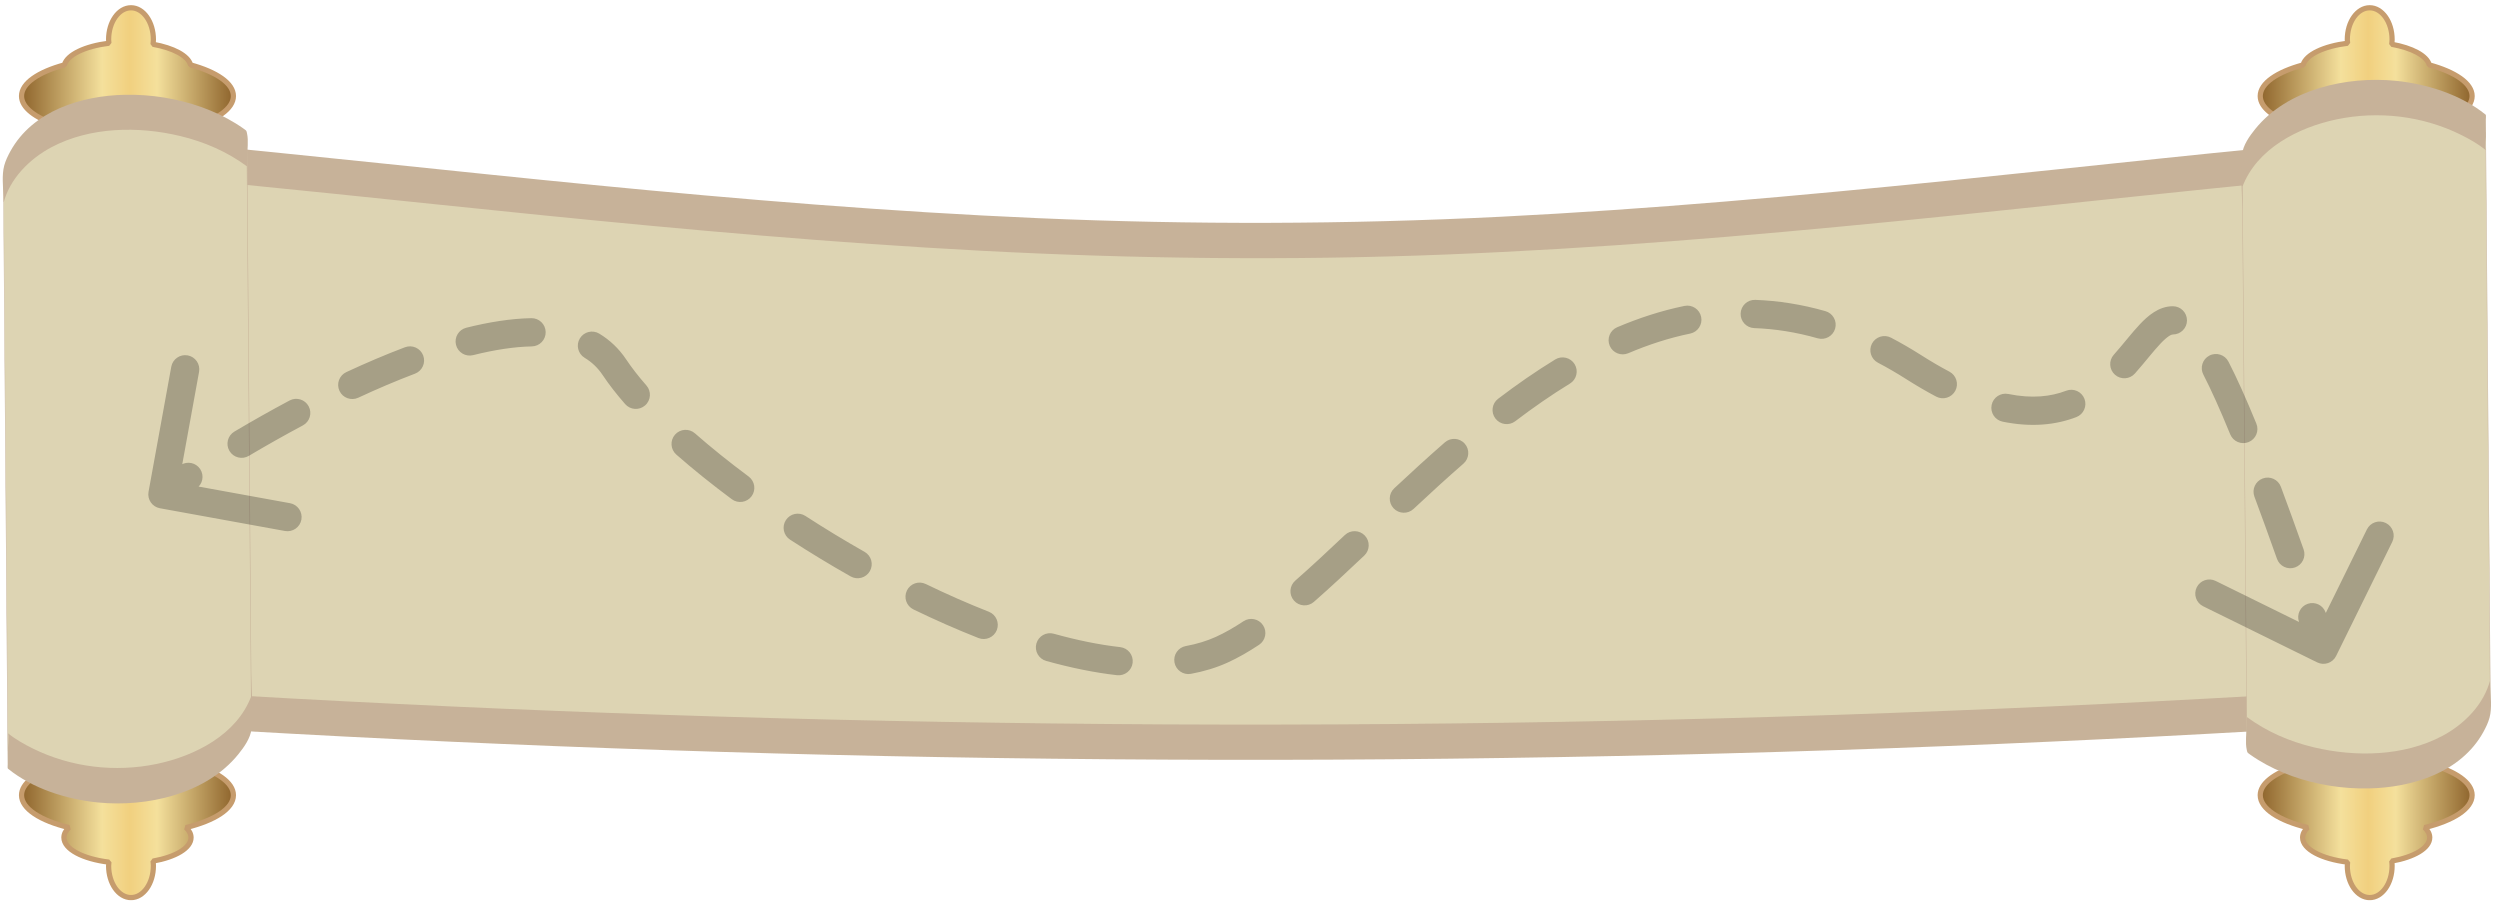 <svg width="354" height="128" viewBox="0 0 354 128" fill="none" xmlns="http://www.w3.org/2000/svg">
<g id="Miaw=Scroll_Survol" clip-path="url(#clip0_26_245)">
<g id="Scroll">
<path id="Metallic_tube_Right" d="M344.05 108.2V17.99C347.69 16.99 350.05 15.4 350.05 13.6C350.05 11.8 347.66 10.19 343.99 9.19C343.63 7.88 341.54 6.78 338.67 6.27C338.69 6.05 338.72 5.83 338.72 5.6C338.72 3.12 337.3 1.1 335.55 1.1C333.8 1.1 332.38 3.11 332.38 5.6C332.38 5.78 332.4 5.95 332.42 6.12C329.05 6.54 326.52 7.73 326.11 9.19C322.44 10.19 320.05 11.79 320.05 13.6C320.05 15.23 321.99 16.68 325.05 17.69V108.51C321.99 109.52 320.05 110.97 320.05 112.6C320.05 114.51 322.72 116.2 326.76 117.18C326.3 117.62 326.05 118.1 326.05 118.6C326.05 120.24 328.73 121.63 332.42 122.08C332.41 122.25 332.38 122.42 332.38 122.6C332.38 125.08 333.8 127.1 335.55 127.1C337.3 127.1 338.72 125.09 338.72 122.6C338.72 122.37 338.7 122.15 338.67 121.93C341.84 121.37 344.05 120.09 344.05 118.6C344.05 118.1 343.8 117.62 343.34 117.18C347.38 116.19 350.05 114.51 350.05 112.6C350.05 110.8 347.69 109.21 344.05 108.21V108.2Z" fill="url(#paint0_linear_26_245)" stroke="#C69C6D" stroke-width="0.74" stroke-miterlimit="1"/>
<path id="Metallic_tube_left" d="M27.05 108.2V17.99C30.69 16.99 33.05 15.4 33.05 13.6C33.05 11.8 30.66 10.19 26.99 9.19C26.63 7.88 24.54 6.78 21.67 6.27C21.69 6.05 21.72 5.83 21.72 5.6C21.72 3.12 20.3 1.1 18.55 1.1C16.8 1.1 15.38 3.11 15.38 5.6C15.38 5.78 15.4 5.95 15.42 6.12C12.05 6.54 9.52 7.73 9.11 9.19C5.44 10.19 3.05 11.79 3.05 13.6C3.05 15.23 4.99 16.68 8.05 17.69V108.51C4.99 109.52 3.05 110.97 3.05 112.6C3.05 114.51 5.72 116.2 9.76 117.18C9.3 117.62 9.05 118.1 9.05 118.6C9.05 120.24 11.73 121.63 15.42 122.08C15.41 122.25 15.38 122.42 15.38 122.6C15.38 125.08 16.8 127.1 18.55 127.1C20.3 127.1 21.72 125.09 21.72 122.6C21.72 122.37 21.7 122.15 21.67 121.93C24.84 121.37 27.05 120.09 27.05 118.6C27.05 118.1 26.8 117.62 26.34 117.18C30.38 116.19 33.05 114.51 33.05 112.6C33.05 110.8 30.69 109.21 27.05 108.21V108.2Z" fill="url(#paint1_linear_26_245)" stroke="#C69C6D" stroke-width="0.74" stroke-miterlimit="1"/>
<g id="Center_part_Scroll">
<path id="Vector" d="M335.05 100.1C285.37 103.25 232.6 105.1 177.05 105.1C121.5 105.1 68.73 103.25 19.05 100.1C18.72 75.77 18.38 46.43 18.05 22.1C67.37 26.48 121.23 34.2 179.05 34.1C234.57 34.01 287.42 26.33 335.05 22.1C335.38 46.43 334.72 75.77 335.05 100.1Z" fill="#DDD4B3"/>
<path id="Vector_2" d="M335.05 97.6C315.22 98.85 295.37 99.88 275.51 100.66C254.77 101.48 234.01 102.04 213.26 102.34C191.8 102.65 170.34 102.69 148.89 102.44C128.02 102.2 107.16 101.71 86.3 100.95C66.33 100.22 46.36 99.26 26.41 98.05C23.96 97.9 21.5 97.75 19.05 97.59V97.93C18.78 77.51 18.55 57.09 18.28 36.67C18.21 31.09 18.14 25.51 18.06 19.93V24.59C37.6 26.33 57.1 28.5 76.63 30.46C97.39 32.55 118.17 34.41 139.01 35.51C160.83 36.66 182.69 36.91 204.53 36.05C226.37 35.19 247.04 33.44 268.23 31.35C288.17 29.38 308.09 27.12 328.04 25.23C330.38 25.01 332.72 24.79 335.06 24.59V24.25C335.32 44.64 334.92 65.03 334.94 85.42C334.94 91.03 334.97 96.64 335.05 102.25C335.06 103.2 335.08 101.44 335.08 101.35C335.08 100.21 335.08 99.07 335.08 97.93C334.81 77.54 335.2 57.15 335.19 36.76C335.19 31.15 335.16 25.54 335.08 19.93C335.08 19.82 335.08 19.7 335.07 19.59C315.29 21.35 295.56 23.58 275.8 25.59C254.75 27.73 233.67 29.63 212.53 30.69C190.67 31.78 168.79 31.84 146.93 30.89C125.94 29.98 105 28.24 84.1 26.2C64.41 24.28 44.74 22.08 25.04 20.23C22.72 20.01 20.39 19.8 18.07 19.59C18.09 19.59 18.05 23.87 18.06 24.25C18.34 44.67 18.58 65.09 18.84 85.51C18.91 91.09 18.98 96.67 19.06 102.25C19.06 102.36 19.06 102.48 19.07 102.59C38.9 103.84 58.75 104.87 78.61 105.65C99.35 106.47 120.11 107.03 140.86 107.33C162.32 107.64 183.78 107.68 205.23 107.43C226.1 107.19 246.96 106.7 267.82 105.94C287.79 105.21 307.76 104.25 327.71 103.04C330.16 102.89 332.62 102.74 335.07 102.58C335.21 102.58 335 97.58 335.07 97.58L335.05 97.6Z" fill="#C7B299"/>
</g>
<g id="Right_Paper_Tube">
<path id="Vector_3" d="M351.96 18.73C351.53 18.38 344.92 13.18 334.66 13.87C326.46 14.42 319.44 18.5 317.49 24.01C317.71 50.68 317.93 77.34 318.15 104.01C324.92 109.11 335.61 110.5 343.28 107.8C350.91 105.12 352.43 99.49 352.62 98.72C352.4 72.05 352.18 45.39 351.96 18.72V18.73Z" fill="#DDD4B3"/>
<path id="Vector_4" d="M351.96 16.23C348.45 13.39 343.64 11.88 339.22 11.44C332.3 10.76 323.9 12.62 319.34 18.27C318.54 19.26 317.61 20.56 317.48 21.85C317.23 24.43 317.48 27.16 317.51 29.75L317.63 44.16C317.71 53.93 317.79 63.7 317.87 73.48C317.95 83.26 318.03 93.02 318.11 102.8C318.11 103.85 317.91 105.15 318.14 106.17C318.23 106.56 318.17 106.53 318.58 106.82C318.97 107.1 319.36 107.36 319.77 107.61C321.28 108.54 322.89 109.29 324.55 109.89C328.02 111.13 331.74 111.72 335.42 111.64C341.58 111.52 348.48 109.38 351.64 103.66C351.99 103.02 352.33 102.33 352.52 101.62C352.89 100.24 352.66 98.63 352.65 97.21C352.62 92.32 352.57 87.44 352.53 82.55C352.37 63.09 352.21 43.63 352.05 24.17L351.99 16.97C351.99 17.08 351.99 16.24 351.97 16.24C351.95 16.24 351.95 17.09 351.95 16.97C351.94 18.15 351.95 19.33 351.95 20.51C352.12 41.3 352.29 62.08 352.46 82.87C352.51 88.75 352.56 94.63 352.6 100.51L352.62 96.24C351.75 99.74 348.92 102.57 345.83 104.21C340.36 107.11 333.52 107.23 327.6 105.81C324.21 105 320.96 103.6 318.15 101.52L318.17 102.25C318 81.46 317.83 60.68 317.66 39.89L317.52 22.25L317.5 26.52C319.54 21.04 325.47 18.03 330.88 16.9C336.77 15.67 343.03 16.4 348.43 19.07C349.66 19.68 350.89 20.37 351.97 21.24C351.77 21.07 351.99 19.06 351.99 18.74C351.99 18.15 351.99 17.56 351.99 16.97C351.99 16.85 352.05 16.3 351.97 16.24L351.96 16.23Z" fill="#C7B299"/>
</g>
<g id="Right_Paper_Tube_2">
<path id="Vector_5" d="M1.12 106.34C1.55 106.69 8.16 111.89 18.42 111.21C26.62 110.66 33.64 106.58 35.6 101.08C35.39 74.41 35.18 47.75 34.98 21.08C28.21 15.98 17.52 14.58 9.85 17.28C2.21 19.95 0.69 25.58 0.5 26.34C0.71 53.01 0.92 79.67 1.12 106.34Z" fill="#DDD4B3"/>
<path id="Vector_6" d="M1.12 108.84C4.63 111.68 9.44 113.19 13.86 113.63C20.77 114.32 29.18 112.46 33.75 106.8C34.55 105.81 35.48 104.51 35.61 103.22C35.86 100.64 35.61 97.91 35.58 95.32C35.54 90.52 35.51 85.71 35.47 80.91C35.39 71.14 35.32 61.37 35.24 51.59L35.01 22.27C35.01 21.22 35.21 19.92 34.98 18.9C34.89 18.51 34.95 18.54 34.54 18.25C34.15 17.97 33.76 17.71 33.35 17.46C31.84 16.53 30.23 15.78 28.57 15.18C25.1 13.94 21.38 13.35 17.7 13.42C11.54 13.54 4.64 15.68 1.48 21.4C1.13 22.04 0.79 22.73 0.6 23.44C0.23 24.82 0.46 26.44 0.47 27.85C0.5 32.74 0.55 37.62 0.58 42.51C0.73 61.97 0.88 81.43 1.03 100.89L1.09 108.09C1.09 107.98 1.09 108.82 1.11 108.82C1.13 108.82 1.13 107.97 1.13 108.09C1.14 106.91 1.13 105.73 1.13 104.55C0.97 83.76 0.81 62.98 0.64 42.19L0.5 24.55L0.48 28.82C1.35 25.32 4.18 22.5 7.28 20.85C12.75 17.95 19.59 17.84 25.51 19.26C28.9 20.07 32.15 21.47 34.96 23.55L34.94 22.82C35.1 43.61 35.26 64.39 35.43 85.18L35.57 102.82L35.59 98.55C33.55 104.03 27.61 107.04 22.2 108.17C16.31 109.4 10.05 108.66 4.65 105.99C3.42 105.38 2.19 104.69 1.12 103.82C1.32 103.99 1.1 106 1.1 106.32C1.1 106.91 1.1 107.5 1.1 108.09C1.1 108.21 1.04 108.76 1.12 108.82V108.84Z" fill="#C7B299"/>
<path id="Line_footstep" d="M21.032 69.642C20.835 70.729 21.555 71.77 22.642 71.968L40.352 75.188C41.439 75.385 42.48 74.665 42.677 73.578C42.875 72.491 42.154 71.45 41.067 71.252L25.326 68.39L28.188 52.648C28.385 51.561 27.665 50.52 26.578 50.323C25.491 50.125 24.45 50.846 24.252 51.933L21.032 69.642ZM87 52L88.664 50.891L87 52ZM271 52L269.926 53.687L271 52ZM328.117 93.794C329.108 94.282 330.307 93.874 330.795 92.883L338.742 76.732C339.229 75.741 338.821 74.543 337.83 74.055C336.839 73.567 335.64 73.975 335.153 74.966L328.089 89.323L313.732 82.258C312.741 81.771 311.543 82.179 311.055 83.17C310.567 84.161 310.975 85.36 311.966 85.847L328.117 93.794ZM27.773 69.199C28.697 68.594 28.956 67.354 28.351 66.43C27.746 65.506 26.506 65.248 25.582 65.853L27.773 69.199ZM33.19 61.112C32.24 61.675 31.927 62.903 32.49 63.852C33.054 64.802 34.281 65.116 35.231 64.552L33.19 61.112ZM42.885 60.24C43.859 59.72 44.228 58.509 43.708 57.534C43.188 56.559 41.977 56.191 41.002 56.711L42.885 60.24ZM49.039 52.69C48.038 53.156 47.603 54.346 48.069 55.347C48.535 56.349 49.725 56.783 50.727 56.317L49.039 52.69ZM58.76 52.913C59.793 52.522 60.314 51.368 59.923 50.335C59.533 49.302 58.379 48.781 57.345 49.171L58.76 52.913ZM66.025 46.407C64.953 46.675 64.302 47.761 64.57 48.833C64.838 49.904 65.924 50.556 66.995 50.288L66.025 46.407ZM75.306 49.052C76.41 49.03 77.288 48.118 77.267 47.014C77.246 45.909 76.333 45.031 75.229 45.052L75.306 49.052ZM84.856 47.242C83.911 46.67 82.681 46.972 82.109 47.916C81.536 48.861 81.838 50.091 82.783 50.663L84.856 47.242ZM88.522 57.219C89.249 58.051 90.513 58.136 91.344 57.409C92.176 56.683 92.261 55.419 91.535 54.587L88.522 57.219ZM98.404 61.361C97.574 60.633 96.31 60.716 95.582 61.547C94.854 62.377 94.937 63.641 95.767 64.369L98.404 61.361ZM103.622 70.687C104.508 71.346 105.761 71.162 106.42 70.276C107.079 69.389 106.895 68.137 106.009 67.477L103.622 70.687ZM114.047 73.058C113.12 72.456 111.882 72.72 111.281 73.647C110.679 74.573 110.943 75.812 111.87 76.413L114.047 73.058ZM120.451 81.621C121.412 82.166 122.632 81.828 123.177 80.867C123.721 79.906 123.383 78.685 122.422 78.141L120.451 81.621ZM131.088 82.696C130.094 82.214 128.897 82.629 128.416 83.623C127.934 84.618 128.35 85.814 129.344 86.295L131.088 82.696ZM138.556 90.347C139.584 90.751 140.745 90.245 141.149 89.217C141.553 88.189 141.047 87.028 140.019 86.624L138.556 90.347ZM149.216 89.736C148.152 89.439 147.049 90.061 146.753 91.125C146.456 92.189 147.078 93.292 148.143 93.589L149.216 89.736ZM158.171 95.608C159.269 95.731 160.259 94.942 160.383 93.845C160.507 92.747 159.717 91.757 158.62 91.633L158.171 95.608ZM167.913 91.48C166.827 91.679 166.108 92.721 166.307 93.808C166.506 94.894 167.548 95.613 168.634 95.414L167.913 91.48ZM178.283 91.305C179.203 90.695 179.455 89.454 178.845 88.534C178.234 87.613 176.993 87.361 176.073 87.971L178.283 91.305ZM183.41 82.217C182.579 82.944 182.495 84.208 183.222 85.039C183.95 85.87 185.214 85.954 186.045 85.226L183.41 82.217ZM193.183 78.666C193.986 77.907 194.021 76.641 193.262 75.838C192.502 75.036 191.236 75.001 190.434 75.76L193.183 78.666ZM197.422 69.145C196.616 69.9 196.574 71.166 197.329 71.972C198.084 72.778 199.35 72.82 200.156 72.065L197.422 69.145ZM207.221 65.654C208.054 64.928 208.142 63.665 207.416 62.832C206.691 61.999 205.428 61.912 204.595 62.637L207.221 65.654ZM212.134 56.465C211.255 57.134 211.084 58.389 211.753 59.268C212.422 60.147 213.677 60.317 214.556 59.648L212.134 56.465ZM222.304 54.314C223.247 53.737 223.543 52.507 222.967 51.564C222.391 50.622 221.16 50.325 220.218 50.901L222.304 54.314ZM228.994 46.337C227.977 46.769 227.504 47.944 227.936 48.96C228.369 49.977 229.543 50.45 230.56 50.018L228.994 46.337ZM239.328 47.236C240.41 47.013 241.106 45.955 240.883 44.874C240.66 43.792 239.602 43.095 238.521 43.318L239.328 47.236ZM248.545 42.462C247.441 42.421 246.514 43.283 246.473 44.387C246.433 45.491 247.295 46.419 248.398 46.459L248.545 42.462ZM257.383 47.904C258.445 48.208 259.552 47.593 259.856 46.53C260.159 45.468 259.544 44.361 258.482 44.058L257.383 47.904ZM267.771 47.816C266.792 47.303 265.584 47.68 265.071 48.658C264.558 49.637 264.935 50.846 265.913 51.358L267.771 47.816ZM274.171 56.164C275.148 56.679 276.358 56.305 276.873 55.328C277.389 54.351 277.014 53.141 276.037 52.626L274.171 56.164ZM284.374 55.788C283.291 55.568 282.235 56.266 282.015 57.349C281.794 58.431 282.493 59.487 283.575 59.708L284.374 55.788ZM294.008 59.061C295.039 58.665 295.555 57.509 295.159 56.477C294.764 55.446 293.607 54.93 292.576 55.326L294.008 59.061ZM299.31 50.236C298.576 51.062 298.651 52.326 299.477 53.059C300.303 53.793 301.567 53.718 302.3 52.892L299.31 50.236ZM307.679 47.363C308.784 47.362 309.678 46.465 309.677 45.361C309.675 44.256 308.779 43.362 307.674 43.363L307.679 47.363ZM315.549 51.209C315.043 50.228 313.837 49.842 312.855 50.348C311.873 50.854 311.488 52.06 311.994 53.042L315.549 51.209ZM315.799 61.502C316.217 62.524 317.385 63.014 318.407 62.596C319.43 62.177 319.919 61.01 319.501 59.987L315.799 61.502ZM322.973 68.929C322.588 67.894 321.436 67.367 320.401 67.753C319.366 68.139 318.84 69.29 319.225 70.325L322.973 68.929ZM322.421 79.134C322.791 80.175 323.934 80.72 324.975 80.35C326.016 79.981 326.561 78.838 326.191 77.797L322.421 79.134ZM329.314 86.741C328.954 85.697 327.816 85.142 326.772 85.501C325.727 85.861 325.172 86.999 325.532 88.043L329.314 86.741ZM24.138 71.644C25.268 70.862 26.484 70.043 27.773 69.199L25.582 65.853C24.265 66.715 23.021 67.553 21.862 68.356L24.138 71.644ZM35.231 64.552C37.676 63.102 40.247 61.647 42.885 60.24L41.002 56.711C38.306 58.148 35.683 59.633 33.19 61.112L35.231 64.552ZM50.727 56.317C53.419 55.064 56.116 53.913 58.76 52.913L57.345 49.171C54.595 50.211 51.806 51.403 49.039 52.69L50.727 56.317ZM66.995 50.288C70.013 49.533 72.813 49.1 75.306 49.052L75.229 45.052C72.35 45.108 69.24 45.603 66.025 46.407L66.995 50.288ZM82.783 50.663C83.793 51.276 84.648 52.078 85.336 53.109L88.664 50.891C87.644 49.36 86.356 48.152 84.856 47.242L82.783 50.663ZM85.336 53.109C86.221 54.437 87.294 55.814 88.522 57.219L91.535 54.587C90.394 53.282 89.433 52.044 88.664 50.891L85.336 53.109ZM95.767 64.369C98.154 66.462 100.794 68.584 103.622 70.687L106.009 67.477C103.257 65.431 100.702 63.376 98.404 61.361L95.767 64.369ZM111.87 76.413C114.639 78.21 117.514 79.958 120.451 81.621L122.422 78.141C119.556 76.517 116.75 74.811 114.047 73.058L111.87 76.413ZM129.344 86.295C132.407 87.779 135.493 89.143 138.556 90.347L140.019 86.624C137.06 85.461 134.068 84.139 131.088 82.696L129.344 86.295ZM148.143 93.589C151.59 94.549 154.958 95.245 158.171 95.608L158.62 91.633C155.658 91.299 152.501 90.651 149.216 89.736L148.143 93.589ZM168.634 95.414C170.466 95.078 172.208 94.557 173.828 93.821L172.172 90.179C170.889 90.763 169.466 91.195 167.913 91.48L168.634 95.414ZM173.828 93.821C175.301 93.151 176.787 92.297 178.283 91.305L176.073 87.971C174.707 88.877 173.408 89.618 172.172 90.179L173.828 93.821ZM186.045 85.226C188.352 83.206 190.735 80.983 193.183 78.666L190.434 75.76C187.993 78.07 185.656 80.25 183.41 82.217L186.045 85.226ZM200.156 72.065C202.452 69.916 204.805 67.758 207.221 65.654L204.595 62.637C202.129 64.784 199.737 66.978 197.422 69.145L200.156 72.065ZM214.556 59.648C217.082 57.727 219.664 55.928 222.304 54.314L220.218 50.901C217.441 52.599 214.747 54.477 212.134 56.465L214.556 59.648ZM230.56 50.018C233.425 48.799 236.346 47.85 239.328 47.236L238.521 43.318C235.248 43.992 232.072 45.028 228.994 46.337L230.56 50.018ZM248.398 46.459C251.32 46.566 254.313 47.027 257.383 47.904L258.482 44.058C255.103 43.093 251.79 42.581 248.545 42.462L248.398 46.459ZM265.913 51.358C267.236 52.052 268.573 52.827 269.926 53.687L272.074 50.313C270.63 49.394 269.196 48.563 267.771 47.816L265.913 51.358ZM269.926 53.687C271.4 54.625 272.814 55.448 274.171 56.164L276.037 52.626C274.785 51.965 273.465 51.198 272.074 50.313L269.926 53.687ZM283.575 59.708C287.675 60.543 291.104 60.174 294.008 59.061L292.576 55.326C290.431 56.148 287.779 56.482 284.374 55.788L283.575 59.708ZM302.3 52.892C303.023 52.078 303.688 51.269 304.283 50.551C304.891 49.817 305.418 49.19 305.914 48.665C307.009 47.509 307.507 47.363 307.679 47.363L307.674 43.363C305.655 43.365 304.107 44.755 303.009 45.916C302.409 46.55 301.802 47.276 301.204 47.998C300.592 48.736 299.977 49.484 299.31 50.236L302.3 52.892ZM311.994 53.042C313.095 55.179 314.348 57.953 315.799 61.502L319.501 59.987C318.026 56.38 316.724 53.488 315.549 51.209L311.994 53.042ZM319.225 70.325C320.216 72.985 321.279 75.914 322.421 79.134L326.191 77.797C325.043 74.561 323.973 71.612 322.973 68.929L319.225 70.325ZM325.532 88.043C326.043 89.528 326.568 91.061 327.107 92.644L330.893 91.356C330.353 89.768 329.827 88.23 329.314 86.741L325.532 88.043Z" fill="black" fill-opacity="0.25"/>
</g>
</g>
</g>
<defs>
<linearGradient id="paint0_linear_26_245" x1="320.05" y1="64.1" x2="350.05" y2="64.1" gradientUnits="userSpaceOnUse">
<stop stop-color="#8E642C"/>
<stop offset="0.38" stop-color="#F4E09C"/>
<stop offset="0.51" stop-color="#F1D07F"/>
<stop offset="0.64" stop-color="#F4E09C"/>
<stop offset="1" stop-color="#8E642C"/>
</linearGradient>
<linearGradient id="paint1_linear_26_245" x1="3.05" y1="0.73" x2="33.05" y2="0.73" gradientUnits="userSpaceOnUse">
<stop stop-color="#8E642C"/>
<stop offset="0.38" stop-color="#F4E09C"/>
<stop offset="0.51" stop-color="#F1D07F"/>
<stop offset="0.64" stop-color="#F4E09C"/>
<stop offset="1" stop-color="#8E642C"/>
</linearGradient>
<clipPath id="clip0_26_245">
<rect width="353.11" height="126.73" fill="white" transform="translate(0 0.73)"/>
</clipPath>
</defs>
</svg>
